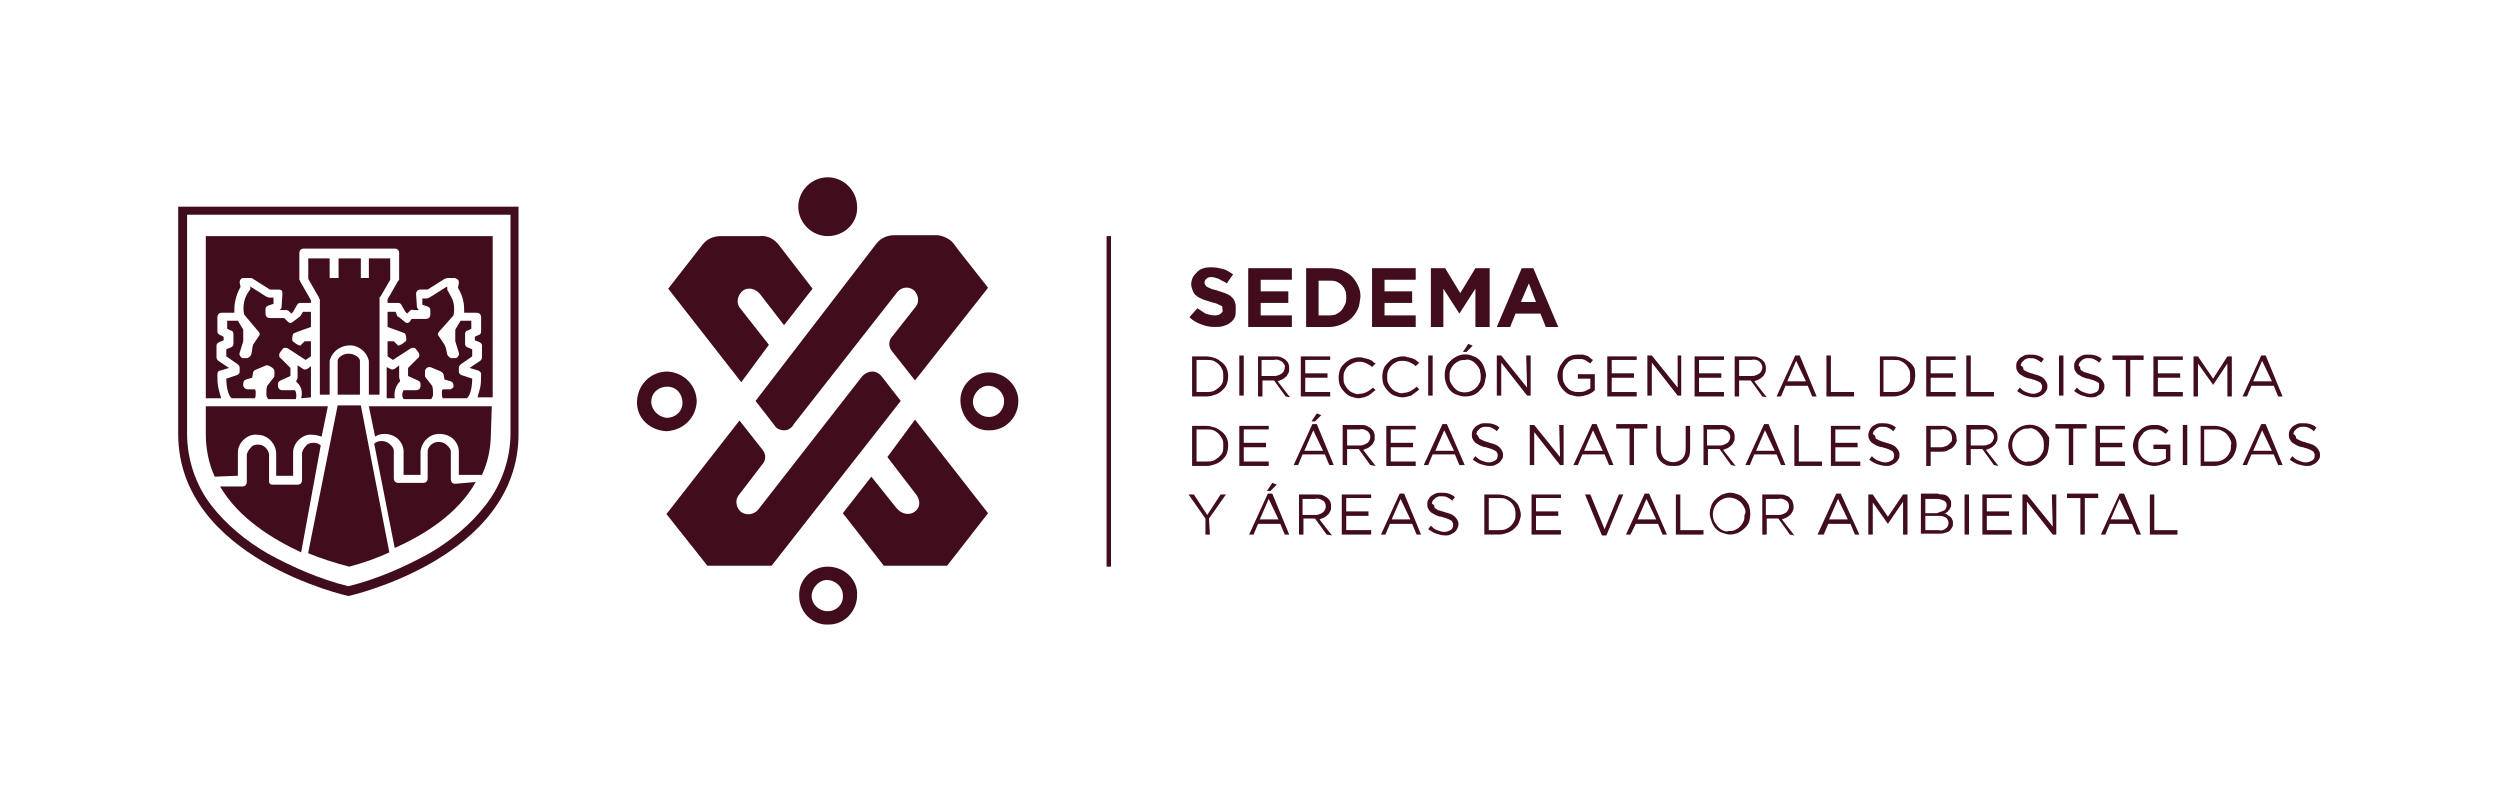 <?xml version="1.0" encoding="utf-8"?>
<!-- Generator: Adobe Illustrator 25.2.3, SVG Export Plug-In . SVG Version: 6.00 Build 0)  -->
<svg version="1.1" id="Capa_1" xmlns="http://www.w3.org/2000/svg" xmlns:xlink="http://www.w3.org/1999/xlink" x="0px" y="0px"
	 viewBox="0 0 280.6 90" style="enable-background:new 0 0 280.6 90;" xml:space="preserve">
<style type="text/css">
	.st0{fill:none;}
	.st1{fill:#410D1C;}
</style>
<rect id="Rectángulo_2" class="st0" width="280.6" height="90"/>
<g>
	<rect id="Rectángulo_3" x="124.2" y="26.5" class="st1" width="0.5" height="37.1"/>
	<path id="Trazado_1" class="st1" d="M86.9,47.7c0.2,0.4,0.7,0.6,1.1,0.6c0.5,0,0.9-0.3,1.1-0.7l11.6-14.8c0.5-0.6,1.3-0.7,1.9-0.2
		l0,0c0.5,0.5,0.6,1.3,0.2,1.8l-2.6,3.3l0,0c-0.5,0.5-0.5,1.2-0.1,1.7l0,0l2.6,3.3l8.2-10.4l-3.3-4.2l-0.6-0.8
		c-0.4-0.5-1.1-0.8-1.7-0.9h-4.9c-0.8,0-1.5,0.3-2,0.9L84.8,45L86.9,47.7z"/>
	<path id="Trazado_2" class="st1" d="M86.3,38.7L83,34.5c-0.4-0.6-0.2-1.4,0.4-1.9c0.6-0.4,1.4-0.2,1.9,0.4l2.7,3.5l3.2-4.1
		l-3.7-4.8c-0.5-0.7-1.3-1.2-2.2-1.1h-4.4c-0.8,0-1.5,0.3-2,0.9l-3.9,5l8.2,10.5L86.3,38.7z"/>
	<path id="Trazado_3" class="st1" d="M99,42.3c-0.3-0.4-0.7-0.6-1.1-0.6s-0.8,0.2-1.1,0.5l-11.7,15c-0.5,0.6-1.4,0.7-2,0.2
		c-0.5-0.5-0.6-1.3-0.2-1.8l2.6-3.4l0,0c0.5-0.5,0.5-1.2,0.1-1.7l0,0L83,47.2l-8.2,10.5l4.6,5.8h7.2L101.1,45L99,42.3z"/>
	<path id="Trazado_4" class="st1" d="M99.6,51.3l3.3,4.3c0.4,0.6,0.4,1.4-0.2,1.8c-0.6,0.5-1.5,0.3-2-0.3l-0.1-0.1l-2.8-3.5
		l-3.2,4.1l4.6,5.9h7.1l4.6-5.9l-8.2-10.5L99.6,51.3z"/>
	<path id="Trazado_5" class="st1" d="M111,41.8c-1.8,0-3.3,1.5-3.2,3.3s1.5,3.3,3.3,3.2c1.8,0,3.2-1.5,3.2-3.3
		C114.3,43.3,112.8,41.8,111,41.8L111,41.8 M111,46.8c-1,0-1.8-0.8-1.8-1.7s0.8-1.8,1.7-1.8c1,0,1.8,0.8,1.8,1.7l0,0
		C112.7,46,112,46.8,111,46.8"/>
	<path id="Trazado_6" class="st1" d="M92.9,26.5c-1.8,0-3.3-1.5-3.3-3.3s1.5-3.3,3.3-3.3s3.3,1.5,3.3,3.3
		C96.3,25,94.8,26.5,92.9,26.5 M92.9,21.5c1,0,1.8,0.8,1.8,1.7S94,25,93,25s-1.8-0.8-1.8-1.7l0,0C91.2,22.3,92,21.5,92.9,21.5"/>
	<path id="Trazado_7" class="st1" d="M78.2,45.1c0-1.8-1.4-3.3-3.3-3.4c-1.8,0-3.3,1.4-3.4,3.3s1.4,3.3,3.3,3.4l0,0
		C76.7,48.3,78.1,46.9,78.2,45.1 M73.1,45.1c0-1,0.8-1.7,1.8-1.7s1.7,0.8,1.7,1.8s-0.8,1.7-1.8,1.7C73.9,46.8,73.1,46,73.1,45.1"/>
	<path id="Trazado_8" class="st1" d="M92.9,63.6c-1.8,0-3.3,1.5-3.2,3.3c0,1.8,1.5,3.3,3.3,3.2c1.8,0,3.2-1.5,3.2-3.3
		C96.3,65.1,94.8,63.6,92.9,63.6C93,63.6,93,63.6,92.9,63.6 M92.9,68.6c-1,0-1.8-0.8-1.8-1.7s0.8-1.8,1.7-1.8c1,0,1.8,0.8,1.8,1.7
		l0,0C94.7,67.8,93.9,68.6,92.9,68.6"/>
	<path id="Trazado_9" class="st1" d="M57.3,24.1v24.5c0,2.9-1,5.8-2.8,8.1c-1.7,2.2-3.9,4-6.3,5.4c-2.9,1.6-5.9,2.9-9.1,3.7
		c-3.2-0.8-6.2-2.1-9.1-3.7c-2.4-1.4-4.6-3.2-6.3-5.4s-2.7-5.1-2.7-8V24.1H57.3 M58.2,23.2H20v25.5c0,14,19.1,18.2,19.1,18.2l0,0
		c0,0,19.1-4.2,19.1-18.2L58.2,23.2z"/>
	<path id="Trazado_10" class="st1" d="M43.8,31.4V29h-2.4v2.2h-0.9V29H38v2.2h-1V29h-2.4v2.3l1.2,2.1c0,0.1,0.1,0.2,0.1,0.2v10.7H37
		v-3.8c0.3-1.2,1.5-1.9,2.7-1.7c0.8,0.2,1.5,0.8,1.7,1.7v3.8h1.2v-4.1c0,0,0,0,0-0.1v-6.6c0-0.1,0-0.2,0.1-0.2L43.8,31.4z"/>
	<path id="Trazado_11" class="st1" d="M34.9,44.6v-3.5l-0.4,0.3c-0.2,0.1-0.4,0.1-0.5,0L33.4,41v1.4c0,0.1-0.1,0.3-0.2,0.4
		c0.1,0,0.1,0,0.1,0.1c0.5,0.4,0.7,1.1,0.5,1.8L34.9,44.6z"/>
	<path id="Trazado_12" class="st1" d="M39.1,39.7c-0.7,0-1.2,0.5-1.2,0.8v3.8h2.5v-3.8C40.4,40.2,39.9,39.7,39.1,39.7"/>
	<path id="Trazado_13" class="st1" d="M24.8,44.6c-0.1-0.3-0.2-0.7-0.3-1.1c-0.1-0.5-0.1-1-0.1-1.5c0-0.2,0.1-0.4,0.3-0.4l1-0.3
		l-1.2-0.8c-0.1-0.1-0.2-0.2-0.2-0.4v-1.3c0-0.2,0.1-0.3,0.3-0.4l0.5-0.2v-0.4l-0.4-0.2c-0.2-0.1-0.3-0.2-0.3-0.4v-1.6
		c0-0.3,0.2-0.5,0.5-0.5h1.4c0-0.4,0-0.9,0.1-1.3c0.1-0.5,0.3-1.1,0.6-1.6l-0.1-0.5c0-0.3,0.2-0.5,0.4-0.5l0,0h0.8
		c0.1,0,0.2,0,0.3,0.1l1.9,1.2h0.9c0.1,0,0.3,0,0.4,0.1s0.1,0.2,0.1,0.4l-0.1,1.5c0,0.1-0.1,0.2-0.2,0.3H32c0.1,0,0.3,0,0.4,0.1
		l0.3,0.3l0.2-0.2l0.4-0.7c0.1-0.2,0.2-0.3,0.4-0.3h1.2v-0.3l-1.2-2.1c0-0.1-0.1-0.2-0.1-0.2v-3c0-0.3,0.2-0.5,0.5-0.5l0,0h10.2
		c0.3,0,0.5,0.2,0.5,0.5l0,0v2.9c0,0.1,0,0.2-0.1,0.2l-1.2,2.1V34h1.2c0.2,0,0.3,0.1,0.4,0.3l0.4,0.7l0.2,0.2l0.3-0.3
		c0.1-0.1,0.2-0.2,0.4-0.1H47c-0.1-0.1-0.1-0.2-0.2-0.3L46.7,33c0-0.3,0.2-0.5,0.5-0.5l0,0H48l1.9-1.2c0.1,0,0.2-0.1,0.3-0.1H51
		c0.1,0,0.3,0.1,0.4,0.2c0.1,0.1,0.1,0.2,0.1,0.4l-0.1,0.5c0.3,0.5,0.5,1,0.6,1.5c0.1,0.4,0.1,0.9,0.1,1.3h1.4
		c0.3,0,0.5,0.2,0.5,0.5v1.6c0,0.2-0.1,0.4-0.3,0.4l-0.4,0.2v0.4l0.5,0.2c0.2,0.1,0.3,0.2,0.3,0.4v1.3c0,0.2-0.1,0.3-0.2,0.4
		l-1.2,0.8l1,0.3c0.2,0.1,0.3,0.2,0.3,0.4c0,0.5,0,1-0.1,1.5c-0.1,0.4-0.2,0.7-0.3,1.1h1.7V26.5H23.1v18.2h1.7
		C24.8,44.7,24.8,44.6,24.8,44.6z"/>
	<path id="Trazado_14" class="st1" d="M44.9,42.8L44.9,42.8c0-0.2-0.1-0.3-0.1-0.5V41l0,0l-0.5,0.4c-0.2,0.1-0.4,0.1-0.5,0l-0.4-0.2
		v3.5h0.9C44.2,44,44.4,43.3,44.9,42.8"/>
	<path id="Trazado_15" class="st1" d="M51.1,54.3c-0.3,0-0.5-0.2-0.5-0.5l0,0v-3.1c0-0.3-0.2-0.5-0.4-0.7c-0.3-0.3-0.6-0.4-1-0.4
		c-0.6,0-1.2,0.5-1.2,1.1v3c0,0.3-0.2,0.5-0.5,0.5h-2.8c-0.3,0-0.5-0.2-0.5-0.5v-3.1c0-0.3-0.2-0.5-0.4-0.7c-0.3-0.3-0.6-0.4-1-0.4
		c-0.3,0-0.6,0.1-0.8,0.3l2.3,11.7c3.2-1.4,7.1-3.8,9.1-7.4L51.1,54.3z"/>
	<path id="Trazado_16" class="st1" d="M43.7,62l-3.2-16.5h-2.6L34.6,62c0,0,0,0,0,0.1c1.5,0.6,3,1.1,4.6,1.5
		C40.7,63.2,42.2,62.7,43.7,62C43.7,62.1,43.7,62,43.7,62"/>
	<path id="Trazado_17" class="st1" d="M36,50c-0.2-0.2-0.5-0.3-0.8-0.3l0,0c-0.4,0-0.7,0.1-0.9,0.4c-0.2,0.2-0.3,0.4-0.4,0.7v3.1
		c0,0.3-0.2,0.5-0.5,0.5h-2.8c-0.1,0-0.2,0-0.3-0.1c-0.1-0.1-0.1-0.2-0.1-0.3v-3c-0.1-0.6-0.6-1.1-1.2-1.1l0,0
		c-0.4,0-0.7,0.1-0.9,0.4c-0.2,0.2-0.3,0.4-0.4,0.7v3.1c0,0.3-0.2,0.5-0.5,0.5h-2.5c2.1,3.6,5.9,5.9,9.1,7.4L36,50z"/>
	<path id="Trazado_18" class="st1" d="M55.2,45.6H41.4l0.7,3.4c0.3-0.2,0.7-0.3,1-0.3c0.6,0,1.2,0.2,1.6,0.6
		c0.4,0.4,0.6,0.9,0.6,1.4v2.6h1.9v-2.6c0.1-1.1,1-2,2.1-2c0.6,0,1.2,0.2,1.6,0.6c0.4,0.4,0.6,0.9,0.6,1.4v2.6h2.6
		c0.7-1.5,1-3.1,1-4.8L55.2,45.6L55.2,45.6"/>
	<path id="Trazado_19" class="st1" d="M26.7,53.4v-2.6c0-0.5,0.2-1,0.6-1.4s1-0.7,1.6-0.6c1.1,0,2,0.9,2.1,2v2.6h1.9v-2.6
		c0-0.5,0.2-1,0.6-1.4c0.4-0.4,1-0.7,1.6-0.6c0.3,0,0.7,0.1,1,0.2l0.7-3.4H23.1v3.1c0,1.6,0.3,3.3,1,4.8L26.7,53.4z"/>
	<path id="Trazado_20" class="st1" d="M27.8,43.7h0.8c0.1,0.1,0.1,0.2,0.1,0.3v0.2c0,0.2,0,0.3-0.1,0.5H26c-0.4-0.3-0.6-1.3-0.6-2.2
		l1.2-0.4c0.2-0.1,0.3-0.2,0.3-0.4v-0.4c0-0.2-0.1-0.3-0.2-0.4L25.4,40v-0.8l0.5-0.2c0.2-0.1,0.3-0.2,0.3-0.4v-1.1
		c0-0.2-0.1-0.4-0.3-0.4l-0.4-0.2V36h1.2l0.6,1v1.3l-0.4,1.3c-0.1,0.2,0.1,0.5,0.3,0.6h0.1h0.4c0.2,0,0.4-0.2,0.5-0.4
		c0.1-0.4,0.1-0.7,0.2-1.1c0.2-0.3,0.4-0.6,0.6-0.9c0.2-0.2,0.2-0.4,0-0.6l-1.6-1.9c-0.1-0.5-0.1-0.9,0-1.4s0.3-0.9,0.6-1.3
		c0.1-0.1,0.1-0.2,0.1-0.3v-0.2H28l1.9,1.2c0.1,0,0.2,0.1,0.3,0.1h0.5v0.7l-0.6,0.2c-0.2,0.1-0.3,0.2-0.3,0.4v0.5
		c0,0.3,0.2,0.5,0.5,0.5h1.6l0.4,0.4c0.2,0.2,0.4,0.2,0.6,0c0.3-0.2,0.5-0.4,0.8-0.6L34,35h0.9v1.7c0,0-1.7,0.6-1.9,0.7
		s-0.2,0.6-0.2,0.7s0,0.2,0.2,0.3c0.2,0.2,0.4,0.3,0.7,0.4l0.5-0.5h0.7V40l-0.6,0.4l-2-1.3c-0.2-0.1-0.5-0.1-0.6,0.1l-0.3,0.4
		c-0.1,0.2-0.1,0.5,0.1,0.6l1.1,1.1v0.9l-1.1,0.5c-0.2,0.1-0.3,0.2-0.3,0.4v0.2c0,0.3,0.2,0.5,0.5,0.5h1.4c0.2,0.3,0.2,0.7,0.1,1
		h-3.1c-0.1-0.2-0.2-0.3-0.2-0.5c0-0.1,0-0.1,0-0.2c0-0.3,0-0.5,0.1-0.8l0.7-0.9c0.1-0.1,0.1-0.2,0.1-0.3v-0.4
		c0-0.2-0.1-0.3-0.2-0.4C30.2,41,30,41,29.9,41l-1.2,0.5c-0.2,0.1-0.3,0.2-0.3,0.4l-0.1,0.5l-0.7,0.2c-0.2,0.1-0.3,0.2-0.3,0.5v0.2
		C27.3,43.4,27.5,43.7,27.8,43.7"/>
	<path id="Trazado_21" class="st1" d="M50.5,43.7h-0.8c-0.1,0.1-0.1,0.2-0.1,0.3v0.2c0,0.2,0,0.3,0.1,0.5h2.7
		c0.4-0.3,0.6-1.3,0.6-2.2l-1.2-0.4c-0.2-0.1-0.3-0.2-0.3-0.4v-0.4c0-0.2,0.1-0.3,0.2-0.4L53,40v-0.8L52.5,39
		c-0.2-0.1-0.3-0.2-0.3-0.4v-1.1c0-0.2,0.1-0.4,0.3-0.4l0.4-0.2V36h-1.2l-0.6,1v1.3l0.4,1.3c0.1,0.2-0.1,0.5-0.3,0.6h-0.1h-0.4
		c-0.2,0-0.4-0.2-0.5-0.4c-0.1-0.4-0.1-0.7-0.3-1.1c-0.2-0.3-0.4-0.6-0.6-0.9c-0.2-0.2-0.2-0.4,0-0.6l1.6-1.8c0.1-0.5,0.1-0.9,0-1.4
		s-0.4-0.9-0.6-1.3c-0.1-0.1-0.1-0.2-0.1-0.3v-0.2h-0.1l-1.9,1.2c-0.1,0-0.2,0.1-0.3,0.1h-0.5v0.7l0.6,0.2c0.2,0.1,0.3,0.2,0.3,0.4
		v0.5c0,0.3-0.2,0.5-0.5,0.5h-1.6L46,36.1c-0.2,0.2-0.4,0.2-0.6,0c0,0-0.7-0.6-0.8-0.6L44.4,35h-0.9v1.7c0,0,1.7,0.6,1.9,0.7
		s0.2,0.6,0.2,0.7s0,0.2-0.2,0.3c-0.2,0.2-0.4,0.3-0.7,0.4l-0.5-0.5h-0.7V40l0.6,0.4l2-1.3c0.2-0.1,0.5-0.1,0.6,0.1l0.3,0.4
		c0.1,0.2,0.1,0.5-0.1,0.6l-1.1,1.1v0.9l1.1,0.5c0.2,0.1,0.3,0.2,0.3,0.4v0.2c0,0.3-0.2,0.5-0.5,0.5h-1.4c-0.2,0.3-0.2,0.7,0,1h3.1
		c0.1-0.2,0.2-0.3,0.2-0.5c0-0.1,0-0.1,0-0.2c0-0.3,0-0.5-0.1-0.8l-0.7-0.9c-0.1-0.1-0.1-0.2-0.1-0.3v-0.4c0-0.2,0.1-0.3,0.2-0.4
		c0.1-0.1,0.3-0.1,0.4-0.1l1.2,0.5c0.1,0.1,0.3,0.2,0.3,0.4l0.1,0.5l0.7,0.2c0.2,0.1,0.3,0.2,0.3,0.5v0.2
		C50.9,43.4,50.7,43.7,50.5,43.7"/>
	<path id="Trazado_22" class="st1" d="M138.6,35.6c-0.1,0.2-0.3,0.5-0.5,0.6c-0.2,0.2-0.5,0.3-0.8,0.4c-0.3,0.1-0.6,0.1-1,0.1
		c-0.5,0-1-0.1-1.5-0.3s-0.9-0.4-1.3-0.8l0.9-1c0.3,0.2,0.6,0.4,0.9,0.6c0.3,0.1,0.7,0.2,1,0.2c0.2,0,0.5,0,0.7-0.2
		c0.2-0.1,0.3-0.3,0.2-0.5l0,0c0-0.1,0-0.2,0-0.2c0-0.1-0.1-0.2-0.2-0.2c-0.1-0.1-0.3-0.1-0.4-0.2c-0.2-0.1-0.4-0.1-0.7-0.2
		c-0.3-0.1-0.6-0.2-0.9-0.3c-0.2-0.1-0.5-0.2-0.7-0.4c-0.2-0.1-0.3-0.3-0.4-0.5c-0.1-0.3-0.2-0.5-0.2-0.8l0,0c0-0.3,0.1-0.6,0.2-0.8
		c0.1-0.2,0.3-0.4,0.5-0.6s0.4-0.3,0.7-0.4s0.6-0.1,0.9-0.1c0.5,0,0.9,0.1,1.3,0.2c0.4,0.1,0.8,0.4,1.1,0.6l-0.7,1
		c-0.3-0.2-0.6-0.3-0.9-0.5c-0.3-0.1-0.6-0.2-0.8-0.2s-0.4,0-0.6,0.2c-0.1,0.1-0.2,0.2-0.2,0.4l0,0c0,0.1,0,0.2,0.1,0.3
		c0.1,0.1,0.1,0.2,0.2,0.2c0.1,0.1,0.3,0.1,0.4,0.2c0.2,0.1,0.4,0.1,0.7,0.2c0.3,0.1,0.6,0.2,0.9,0.3c0.2,0.1,0.5,0.2,0.7,0.4
		s0.3,0.3,0.4,0.6c0.1,0.2,0.1,0.5,0.1,0.7l0,0C138.7,35.1,138.7,35.4,138.6,35.6L138.6,35.6z"/>
	<path id="Trazado_23" class="st1" d="M140.1,36.7v-6.6h4.9v1.3h-3.5v1.3h3.1V34h-3.1v1.4h3.5v1.3H140.1z"/>
	<path id="Trazado_24" class="st1" d="M152.4,34.7c-0.2,0.4-0.4,0.7-0.7,1s-0.7,0.5-1.1,0.7c-0.5,0.2-0.9,0.3-1.4,0.3h-2.6v-6.6h2.6
		c0.5,0,1,0.1,1.4,0.2c0.4,0.2,0.8,0.4,1.1,0.7c0.3,0.3,0.5,0.6,0.7,1c0.2,0.4,0.3,0.8,0.3,1.3l0,0
		C152.6,33.9,152.6,34.3,152.4,34.7z M151.1,33.4c0-0.3,0-0.5-0.1-0.8c-0.1-0.2-0.2-0.4-0.4-0.6c-0.2-0.2-0.4-0.3-0.6-0.4
		c-0.3-0.1-0.5-0.1-0.8-0.1H148v3.9h1.1c0.3,0,0.5,0,0.8-0.1c0.2-0.1,0.4-0.2,0.6-0.4c0.2-0.2,0.3-0.4,0.4-0.6
		C151.1,34,151.1,33.7,151.1,33.4L151.1,33.4z"/>
	<path id="Trazado_25" class="st1" d="M154,36.7v-6.6h4.9v1.3h-3.5v1.3h3.1V34h-3.1v1.4h3.5v1.3H154z"/>
	<path id="Trazado_26" class="st1" d="M165.6,36.7v-4.3l-1.8,2.8l0,0l-1.8-2.8v4.3h-1.4v-6.6h1.6l1.7,2.8l1.7-2.8h1.6v6.6H165.6z"/>
	<path id="Trazado_27" class="st1" d="M173.5,36.7l-0.6-1.5h-2.8l-0.6,1.5H168l2.8-6.6h1.3l2.8,6.6H173.5z M171.6,31.8l-0.9,2.1h1.7
		L171.6,31.8z"/>
	<path id="Trazado_28" class="st1" d="M137.7,43.1c-0.1,0.3-0.3,0.5-0.5,0.7s-0.5,0.4-0.8,0.5s-0.6,0.2-1,0.2h-1.6V40h1.6
		c0.3,0,0.7,0.1,1,0.2c0.3,0.1,0.5,0.3,0.8,0.5c0.2,0.2,0.4,0.4,0.5,0.7C137.9,41.9,137.9,42.5,137.7,43.1L137.7,43.1z M137.2,41.5
		c-0.1-0.2-0.2-0.4-0.4-0.6c-0.2-0.2-0.4-0.3-0.6-0.4c-0.2-0.1-0.5-0.1-0.8-0.1h-1.1V44h1.1c0.3,0,0.5,0,0.8-0.1
		c0.4-0.2,0.8-0.5,1-0.9c0.1-0.2,0.1-0.5,0.1-0.7C137.3,42,137.3,41.7,137.2,41.5L137.2,41.5z"/>
	<path id="Trazado_29" class="st1" d="M139.6,39.9v4.5h-0.5v-4.5H139.6z"/>
	<path id="Trazado_30" class="st1" d="M144.3,44.5l-1.3-1.8h-1.3v1.8h-0.5V40h1.9c0.2,0,0.5,0,0.7,0.1s0.4,0.2,0.5,0.3
		s0.3,0.3,0.3,0.4c0.1,0.2,0.1,0.4,0.1,0.6c0,0.2,0,0.3-0.1,0.5c-0.1,0.1-0.1,0.3-0.3,0.4c-0.1,0.1-0.2,0.2-0.4,0.3
		s-0.3,0.1-0.5,0.2l1.4,1.8L144.3,44.5z M143.9,40.6c-0.3-0.2-0.6-0.3-0.9-0.2h-1.4v1.8h1.4c0.2,0,0.3,0,0.5-0.1
		c0.1,0,0.2-0.1,0.4-0.2c0.1-0.1,0.2-0.2,0.2-0.3c0.1-0.1,0.1-0.3,0.1-0.4C144.3,41.1,144.1,40.8,143.9,40.6L143.9,40.6z"/>
	<path id="Trazado_31" class="st1" d="M149.3,40.4h-2.8v1.5h2.5v0.5h-2.5V44h2.8v0.5H146V40h3.3V40.4z"/>
	<path id="Trazado_32" class="st1" d="M154,44.1c-0.1,0.1-0.3,0.2-0.4,0.3c-0.2,0.1-0.3,0.1-0.5,0.2c-0.2,0-0.4,0.1-0.6,0.1
		c-0.3,0-0.6-0.1-0.9-0.2c-0.3-0.1-0.5-0.3-0.7-0.5s-0.4-0.5-0.5-0.7c-0.2-0.6-0.2-1.2,0-1.8c0.1-0.3,0.3-0.5,0.5-0.7
		s0.5-0.4,0.7-0.5c0.3-0.1,0.6-0.2,0.9-0.2c0.2,0,0.4,0,0.6,0.1c0.2,0,0.3,0.1,0.5,0.1c0.1,0.1,0.3,0.1,0.4,0.2
		c0.1,0.1,0.2,0.2,0.4,0.3l-0.4,0.4c-0.2-0.2-0.4-0.3-0.6-0.4c-0.2-0.1-0.5-0.2-0.8-0.2c-0.5,0-0.9,0.2-1.3,0.5
		c-0.2,0.2-0.3,0.4-0.4,0.6c-0.1,0.2-0.1,0.5-0.1,0.7c0,0.3,0,0.5,0.1,0.7s0.2,0.4,0.4,0.6c0.2,0.2,0.3,0.3,0.6,0.4
		c0.2,0.1,0.5,0.2,0.7,0.1c0.3,0,0.6-0.1,0.8-0.2c0.2-0.1,0.5-0.3,0.7-0.5l0.3,0.3C154.2,43.9,154.1,44,154,44.1L154,44.1z"/>
	<path id="Trazado_33" class="st1" d="M158.8,44.1c-0.1,0.1-0.3,0.2-0.4,0.3c-0.3,0.1-0.7,0.2-1,0.2s-0.6-0.1-0.9-0.2
		c-0.3-0.1-0.5-0.3-0.7-0.5s-0.4-0.5-0.5-0.7c-0.2-0.6-0.2-1.2,0-1.8c0.1-0.3,0.3-0.5,0.5-0.7s0.4-0.4,0.7-0.5s0.6-0.2,0.9-0.2
		c0.2,0,0.4,0,0.6,0.1c0.2,0,0.3,0.1,0.5,0.1c0.1,0.1,0.3,0.1,0.4,0.2c0.1,0.1,0.2,0.2,0.4,0.3l-0.4,0.4c-0.2-0.2-0.4-0.3-0.6-0.4
		c-0.2-0.1-0.5-0.2-0.8-0.2c-0.2,0-0.5,0-0.7,0.1s-0.4,0.2-0.6,0.4c-0.2,0.2-0.3,0.4-0.4,0.6c-0.1,0.2-0.1,0.5-0.1,0.7
		c0,0.3,0,0.5,0.1,0.7s0.2,0.4,0.4,0.6c0.2,0.2,0.3,0.3,0.6,0.4c0.2,0.1,0.5,0.2,0.7,0.1c0.3,0,0.6-0.1,0.8-0.2
		c0.2-0.1,0.5-0.3,0.7-0.5l0.3,0.3C159.1,43.9,158.9,44,158.8,44.1L158.8,44.1z"/>
	<path id="Trazado_34" class="st1" d="M160.8,39.9v4.5h-0.5v-4.5H160.8z"/>
	<path id="Trazado_35" class="st1" d="M166.6,43.1c-0.1,0.3-0.3,0.5-0.5,0.7c-0.4,0.5-1,0.7-1.7,0.7c-0.3,0-0.6-0.1-0.9-0.2
		c-0.6-0.2-1-0.7-1.2-1.3s-0.2-1.2,0-1.8c0.1-0.3,0.3-0.5,0.5-0.7s0.5-0.4,0.7-0.5c0.6-0.3,1.3-0.3,1.9,0c0.6,0.2,1,0.7,1.2,1.3
		c0.1,0.3,0.2,0.6,0.2,0.9C166.7,42.5,166.7,42.8,166.6,43.1z M166.1,41.5c-0.2-0.4-0.5-0.8-0.9-1c-0.2-0.1-0.5-0.2-0.7-0.1
		c-0.2,0-0.5,0-0.7,0.1s-0.4,0.2-0.6,0.4c-0.2,0.2-0.3,0.4-0.4,0.6c-0.1,0.2-0.1,0.5-0.1,0.7c0,0.3,0,0.5,0.1,0.7
		c0.2,0.4,0.5,0.8,0.9,1c0.7,0.3,1.5,0.1,2-0.4c0.2-0.2,0.3-0.4,0.4-0.6c0.1-0.2,0.1-0.5,0.1-0.7C166.2,41.9,166.1,41.7,166.1,41.5
		L166.1,41.5z M164.2,39.5l0.6-0.9l0.5,0.2l-0.7,0.7H164.2z"/>
	<path id="Trazado_36" class="st1" d="M171.3,39.9h0.5v4.5h-0.4l-2.9-3.7v3.7H168v-4.5h0.5l2.9,3.6L171.3,39.9z"/>
	<path id="Trazado_37" class="st1" d="M178.2,44.3c-0.3,0.1-0.7,0.2-1,0.2s-0.7-0.1-1-0.2c-0.3-0.1-0.5-0.3-0.7-0.5
		s-0.4-0.5-0.5-0.7c-0.1-0.3-0.2-0.6-0.2-0.9c0-0.3,0.1-0.6,0.2-0.9c0.1-0.3,0.3-0.5,0.5-0.8c0.4-0.5,1-0.7,1.6-0.7
		c0.2,0,0.3,0,0.5,0s0.3,0.1,0.4,0.1c0.1,0,0.3,0.1,0.4,0.2c0.1,0.1,0.2,0.2,0.4,0.3l-0.3,0.4c-0.1-0.1-0.2-0.1-0.3-0.2
		c-0.1-0.1-0.2-0.1-0.3-0.2c-0.1,0-0.2-0.1-0.4-0.1c-0.1,0-0.3,0-0.4,0c-0.2,0-0.5,0-0.7,0.1s-0.4,0.2-0.5,0.4
		c-0.2,0.2-0.3,0.4-0.4,0.6c-0.1,0.2-0.1,0.5-0.1,0.7c0,0.3,0,0.5,0.1,0.8c0.1,0.2,0.2,0.4,0.4,0.6c0.2,0.2,0.3,0.3,0.6,0.4
		c0.2,0.1,0.5,0.1,0.7,0.1s0.5,0,0.7-0.1s0.4-0.2,0.6-0.3v-1.1h-1.4V42h1.9v1.8C178.8,44,178.5,44.2,178.2,44.3z"/>
	<path id="Trazado_38" class="st1" d="M183.7,40.4h-2.8v1.5h2.5v0.5h-2.5V44h2.8v0.5h-3.3V40h3.3V40.4z"/>
	<path id="Trazado_39" class="st1" d="M188.2,39.9h0.5v4.5h-0.4l-2.9-3.7v3.7h-0.5v-4.5h0.5l2.9,3.6v-3.6H188.2z"/>
	<path id="Trazado_40" class="st1" d="M193.5,40.4h-2.8v1.5h2.5v0.5h-2.5V44h2.8v0.5h-3.3V40h3.3V40.4z"/>
	<path id="Trazado_41" class="st1" d="M197.8,44.5l-1.3-1.8h-1.3v1.8h-0.5V40h1.9c0.2,0,0.5,0,0.7,0.1s0.4,0.2,0.5,0.3
		s0.3,0.3,0.3,0.4c0.1,0.2,0.1,0.4,0.1,0.6c0,0.2,0,0.3-0.1,0.5c-0.1,0.1-0.1,0.3-0.3,0.4c-0.1,0.1-0.2,0.2-0.4,0.3
		s-0.3,0.1-0.5,0.2l1.4,1.8L197.8,44.5z M197.5,40.6c-0.2-0.2-0.6-0.3-0.9-0.2h-1.4v1.8h1.4c0.2,0,0.3,0,0.5-0.1
		c0.1,0,0.2-0.1,0.4-0.2c0.1-0.1,0.2-0.2,0.2-0.3c0.1-0.1,0.1-0.3,0.1-0.4C197.8,41,197.7,40.8,197.5,40.6L197.5,40.6z"/>
	<path id="Trazado_42" class="st1" d="M203.9,44.5h-0.5l-0.5-1.2h-2.5l-0.5,1.2h-0.5l2.1-4.6h0.5L203.9,44.5z M201.6,40.5l-1,2.3
		h2.1L201.6,40.5z"/>
	<path id="Trazado_43" class="st1" d="M205,39.9h0.5V44h2.6v0.5H205V39.9z"/>
	<path id="Trazado_44" class="st1" d="M214.8,43.1c-0.1,0.3-0.3,0.5-0.5,0.7s-0.5,0.4-0.8,0.5s-0.6,0.2-1,0.2H211V40h1.6
		c0.3,0,0.7,0.1,1,0.2c0.3,0.1,0.5,0.3,0.8,0.5c0.2,0.2,0.4,0.4,0.5,0.7C215,41.9,215,42.5,214.8,43.1L214.8,43.1z M214.3,41.5
		c-0.1-0.2-0.2-0.4-0.4-0.6c-0.2-0.2-0.4-0.3-0.6-0.4c-0.2-0.1-0.5-0.1-0.8-0.1h-1.1V44h1.1c0.3,0,0.5,0,0.8-0.1
		c0.4-0.2,0.8-0.5,1-0.9c0.1-0.2,0.1-0.5,0.1-0.7C214.4,42,214.4,41.7,214.3,41.5L214.3,41.5z"/>
	<path id="Trazado_45" class="st1" d="M219.5,40.4h-2.8v1.5h2.5v0.5h-2.5V44h2.8v0.5h-3.3V40h3.3V40.4z"/>
	<path id="Trazado_46" class="st1" d="M220.7,39.9h0.5V44h2.6v0.5h-3.1V39.9z"/>
	<path id="Trazado_47" class="st1" d="M227.1,41.4c0,0.1,0.1,0.2,0.2,0.2c0.1,0.1,0.2,0.1,0.4,0.2c0.2,0.1,0.4,0.1,0.6,0.2
		c0.4,0.1,0.8,0.2,1.1,0.5c0.2,0.2,0.4,0.5,0.4,0.8c0,0.2,0,0.4-0.1,0.5c-0.1,0.2-0.2,0.3-0.3,0.4c-0.1,0.1-0.3,0.2-0.5,0.3
		s-0.4,0.1-0.6,0.1c-0.3,0-0.7-0.1-1-0.2c-0.3-0.1-0.6-0.3-0.9-0.5l0.3-0.4c0.2,0.2,0.4,0.4,0.7,0.5s0.5,0.2,0.8,0.2
		s0.5-0.1,0.7-0.2c0.2-0.1,0.3-0.3,0.3-0.6c0-0.1,0-0.2-0.1-0.3c0-0.1-0.1-0.2-0.2-0.2c-0.1-0.1-0.2-0.1-0.4-0.2
		c-0.2-0.1-0.4-0.1-0.6-0.2c-0.2,0-0.5-0.1-0.7-0.2c-0.2-0.1-0.3-0.2-0.5-0.3c-0.1-0.1-0.2-0.2-0.3-0.4s-0.1-0.3-0.1-0.5
		s0-0.3,0.1-0.5s0.2-0.3,0.3-0.4c0.1-0.1,0.3-0.2,0.5-0.3s0.4-0.1,0.6-0.1c0.3,0,0.6,0,0.9,0.1c0.3,0.1,0.5,0.2,0.7,0.4l-0.3,0.4
		c-0.2-0.2-0.4-0.3-0.6-0.4c-0.2-0.1-0.4-0.1-0.7-0.1c-0.1,0-0.3,0-0.4,0.1c-0.1,0-0.2,0.1-0.3,0.2c-0.1,0.1-0.1,0.1-0.2,0.2
		c0,0.1-0.1,0.2-0.1,0.3C227.1,41.2,227.1,41.3,227.1,41.4z"/>
	<path id="Trazado_48" class="st1" d="M231.6,39.9v4.5h-0.5v-4.5H231.6z"/>
	<path id="Trazado_49" class="st1" d="M233.5,41.4c0,0.1,0.1,0.2,0.2,0.2c0.1,0.1,0.2,0.2,0.4,0.2c0.2,0.1,0.4,0.1,0.6,0.2
		c0.4,0.1,0.8,0.2,1.1,0.5c0.2,0.2,0.4,0.5,0.4,0.8c0,0.2,0,0.4-0.1,0.5c-0.1,0.2-0.2,0.3-0.3,0.4c-0.1,0.1-0.3,0.2-0.5,0.3
		s-0.4,0.1-0.6,0.1c-0.3,0-0.7-0.1-1-0.2c-0.3-0.1-0.6-0.3-0.9-0.5l0.3-0.4c0.2,0.2,0.4,0.4,0.7,0.5s0.5,0.2,0.8,0.2
		s0.5-0.1,0.7-0.2c0.2-0.1,0.3-0.3,0.3-0.6c0-0.1,0-0.2,0-0.3s-0.1-0.2-0.2-0.2c-0.1-0.1-0.2-0.1-0.4-0.2c-0.2-0.1-0.4-0.1-0.6-0.2
		c-0.2,0-0.5-0.1-0.7-0.2c-0.2-0.1-0.3-0.2-0.5-0.3c-0.1-0.1-0.2-0.2-0.3-0.4s-0.1-0.3-0.1-0.5s0-0.3,0.1-0.5s0.2-0.3,0.3-0.4
		c0.1-0.1,0.3-0.2,0.5-0.3s0.4-0.1,0.6-0.1c0.3,0,0.6,0,0.9,0.1c0.3,0.1,0.5,0.2,0.7,0.4l-0.3,0.4c-0.2-0.2-0.4-0.3-0.6-0.4
		c-0.2-0.1-0.4-0.1-0.7-0.1c-0.1,0-0.3,0-0.4,0.1c-0.1,0-0.2,0.1-0.3,0.2c-0.1,0.1-0.1,0.1-0.2,0.2c0,0.1-0.1,0.2-0.1,0.3
		C233.5,41.2,233.5,41.3,233.5,41.4z"/>
	<path id="Trazado_50" class="st1" d="M239.1,44.5h-0.5v-4.1h-1.5v-0.5h3.5v0.5h-1.5V44.5z"/>
	<path id="Trazado_51" class="st1" d="M245,40.4h-2.8v1.5h2.5v0.5h-2.5V44h2.8v0.5h-3.3V40h3.3V40.4z"/>
	<path id="Trazado_52" class="st1" d="M248.4,43.2L248.4,43.2l-1.7-2.4v3.7h-0.5V40h0.5l1.7,2.5L250,40h0.5v4.5H250v-3.7L248.4,43.2
		z"/>
	<path id="Trazado_53" class="st1" d="M256.2,44.5h-0.5l-0.5-1.2h-2.5l-0.5,1.2h-0.5l2.1-4.6h0.5L256.2,44.5z M253.9,40.5l-1,2.3
		h2.1L253.9,40.5z"/>
	<path id="Trazado_54" class="st1" d="M137.7,50.9c-0.1,0.3-0.3,0.5-0.5,0.7s-0.5,0.4-0.8,0.5s-0.6,0.2-1,0.2h-1.6v-4.5h1.6
		c0.3,0,0.7,0.1,1,0.2c0.3,0.1,0.5,0.3,0.8,0.5c0.2,0.2,0.4,0.4,0.5,0.7C137.9,49.6,137.9,50.3,137.7,50.9L137.7,50.9z M137.2,49.3
		c-0.2-0.4-0.5-0.8-1-1c-0.2-0.1-0.5-0.1-0.8-0.1h-1.1v3.6h1.1c0.3,0,0.5,0,0.8-0.1c0.4-0.2,0.8-0.5,1-0.9c0.1-0.2,0.1-0.5,0.1-0.7
		C137.3,49.7,137.3,49.5,137.2,49.3L137.2,49.3z"/>
	<path id="Trazado_55" class="st1" d="M142.4,48.2h-2.8v1.5h2.5v0.5h-2.5v1.6h2.8v0.5h-3.3v-4.5h3.3V48.2z"/>
	<path id="Trazado_56" class="st1" d="M149.7,52.2h-0.5l-0.5-1.2h-2.5l-0.5,1.2h-0.5l2.1-4.6h0.5L149.7,52.2z M147.4,48.3l-1,2.3
		h2.1L147.4,48.3z M147.2,47.3l0.6-0.9l0.5,0.2l-0.7,0.7H147.2z"/>
	<path id="Trazado_57" class="st1" d="M153.8,52.2l-1.3-1.8h-1.3v1.8h-0.5v-4.5h2c0.2,0,0.5,0,0.7,0.1s0.4,0.2,0.5,0.3
		s0.3,0.3,0.3,0.4c0.1,0.2,0.1,0.4,0.1,0.6c0,0.2,0,0.3-0.1,0.5c-0.1,0.1-0.1,0.3-0.3,0.4c-0.1,0.1-0.2,0.2-0.4,0.3
		s-0.3,0.1-0.5,0.2l1.4,1.8L153.8,52.2z M153.5,48.4c-0.3-0.2-0.6-0.3-0.9-0.2h-1.4V50h1.4c0.2,0,0.3,0,0.5-0.1
		c0.1,0,0.2-0.1,0.4-0.2c0.1-0.1,0.2-0.2,0.2-0.3c0.1-0.1,0.1-0.3,0.1-0.4C153.8,48.8,153.7,48.6,153.5,48.4L153.5,48.4z"/>
	<path id="Trazado_58" class="st1" d="M158.9,48.2h-2.8v1.5h2.5v0.5h-2.5v1.6h2.8v0.5h-3.3v-4.5h3.3V48.2z"/>
	<path id="Trazado_59" class="st1" d="M164.4,52.2h-0.6l-0.5-1.2h-2.5l-0.5,1.2h-0.5l2.1-4.6h0.5L164.4,52.2z M162.1,48.3l-1,2.3
		h2.1L162.1,48.3z"/>
	<path id="Trazado_60" class="st1" d="M166,49.1c0,0.1,0.1,0.2,0.2,0.2c0.1,0.1,0.2,0.1,0.4,0.2c0.2,0.1,0.4,0.1,0.6,0.2
		c0.4,0.1,0.8,0.2,1.1,0.5c0.2,0.2,0.4,0.5,0.4,0.8c0,0.2,0,0.4-0.1,0.5c-0.1,0.2-0.2,0.3-0.3,0.4c-0.1,0.1-0.3,0.2-0.5,0.3
		s-0.4,0.1-0.6,0.1c-0.3,0-0.7-0.1-1-0.2c-0.3-0.1-0.6-0.3-0.9-0.5l0.3-0.4c0.2,0.2,0.4,0.4,0.7,0.5s0.5,0.2,0.8,0.2
		s0.5-0.1,0.7-0.2c0.2-0.1,0.3-0.3,0.3-0.6c0-0.1,0-0.2-0.1-0.3c0-0.1-0.1-0.2-0.2-0.2c-0.1-0.1-0.2-0.1-0.4-0.2
		c-0.2-0.1-0.4-0.1-0.6-0.2c-0.2,0-0.5-0.1-0.7-0.2c-0.2-0.1-0.3-0.2-0.5-0.3c-0.1-0.1-0.2-0.2-0.3-0.4s-0.1-0.3-0.1-0.5
		s0-0.3,0.1-0.5s0.2-0.3,0.3-0.4c0.1-0.1,0.3-0.2,0.5-0.3s0.4-0.1,0.6-0.1c0.3,0,0.6,0,0.9,0.1c0.3,0.1,0.5,0.2,0.7,0.4l-0.3,0.4
		c-0.2-0.2-0.4-0.3-0.6-0.4c-0.2-0.1-0.4-0.1-0.7-0.1c-0.1,0-0.3,0-0.4,0.1c-0.1,0-0.2,0.1-0.3,0.2c-0.1,0.1-0.1,0.1-0.2,0.2
		c0,0.1-0.1,0.2-0.1,0.3C165.9,48.9,165.9,49,166,49.1z"/>
	<path id="Trazado_61" class="st1" d="M175,47.7h0.5v4.5h-0.4l-2.9-3.7v3.7h-0.5v-4.5h0.5l2.9,3.6L175,47.7z"/>
	<path id="Trazado_62" class="st1" d="M181.1,52.2h-0.5l-0.5-1.2h-2.5l-0.5,1.2h-0.5l2.1-4.6h0.5L181.1,52.2z M178.8,48.3l-1,2.3
		h2.1L178.8,48.3z"/>
	<path id="Trazado_63" class="st1" d="M183.4,52.2h-0.5v-4.1h-1.5v-0.5h3.5v0.5h-1.5V52.2z"/>
	<path id="Trazado_64" class="st1" d="M189.7,50.3c0,0.3,0,0.6-0.1,0.9c-0.1,0.2-0.2,0.4-0.4,0.6c-0.2,0.2-0.4,0.3-0.6,0.4
		c-0.2,0.1-0.5,0.1-0.8,0.1s-0.5,0-0.8-0.1c-0.2-0.1-0.4-0.2-0.6-0.4c-0.2-0.2-0.3-0.4-0.4-0.6c-0.1-0.3-0.1-0.6-0.1-0.8v-2.6h0.5
		v2.6c0,0.4,0.1,0.8,0.4,1.1c0.6,0.5,1.4,0.5,2,0c0.3-0.3,0.4-0.7,0.4-1.1v-2.6h0.5L189.7,50.3z"/>
	<path id="Trazado_65" class="st1" d="M194.3,52.2l-1.3-1.8h-1.3v1.8h-0.5v-4.5h1.9c0.2,0,0.5,0,0.7,0.1s0.4,0.2,0.5,0.3
		s0.3,0.3,0.3,0.4c0.1,0.2,0.1,0.4,0.1,0.6c0,0.2,0,0.3-0.1,0.5c-0.1,0.1-0.1,0.3-0.3,0.4c-0.1,0.1-0.2,0.2-0.4,0.3
		s-0.3,0.1-0.5,0.2l1.4,1.8L194.3,52.2z M193.9,48.4c-0.3-0.2-0.6-0.3-0.9-0.2h-1.4V50h1.4c0.2,0,0.3,0,0.5-0.1
		c0.1,0,0.2-0.1,0.4-0.2c0.1-0.1,0.2-0.2,0.2-0.3c0.1-0.1,0.1-0.3,0.1-0.4C194.2,48.8,194.1,48.6,193.9,48.4L193.9,48.4z"/>
	<path id="Trazado_66" class="st1" d="M200.4,52.2h-0.5l-0.5-1.2h-2.5l-0.5,1.2h-0.5l2.1-4.6h0.5L200.4,52.2z M198.1,48.3l-1,2.3
		h2.1L198.1,48.3z"/>
	<path id="Trazado_67" class="st1" d="M201.4,47.7h0.5v4.1h2.6v0.5h-3.1V47.7z"/>
	<path id="Trazado_68" class="st1" d="M208.8,48.2H206v1.5h2.5v0.5H206v1.6h2.8v0.5h-3.3v-4.5h3.3V48.2z"/>
	<path id="Trazado_69" class="st1" d="M210.5,49.1c0,0.1,0.1,0.2,0.2,0.2c0.1,0.1,0.2,0.1,0.4,0.2c0.2,0.1,0.4,0.1,0.6,0.2
		c0.4,0.1,0.8,0.2,1.1,0.5c0.2,0.2,0.4,0.5,0.4,0.8c0,0.2,0,0.4-0.1,0.5c-0.1,0.2-0.2,0.3-0.3,0.4c-0.1,0.1-0.3,0.2-0.5,0.3
		s-0.4,0.1-0.6,0.1c-0.3,0-0.7-0.1-1-0.2c-0.3-0.1-0.6-0.3-0.9-0.5l0.3-0.4c0.2,0.2,0.4,0.4,0.7,0.5s0.5,0.2,0.8,0.2
		s0.5-0.1,0.7-0.2c0.2-0.1,0.3-0.3,0.3-0.6c0-0.1,0-0.2-0.1-0.3c0-0.1-0.1-0.2-0.2-0.2c-0.1-0.1-0.2-0.1-0.4-0.2
		c-0.2-0.1-0.4-0.1-0.6-0.2c-0.2,0-0.5-0.1-0.7-0.2c-0.2-0.1-0.3-0.2-0.5-0.3c-0.1-0.1-0.2-0.2-0.3-0.4s-0.1-0.3-0.1-0.5
		c0-0.3,0.2-0.7,0.4-0.9c0.1-0.1,0.3-0.2,0.5-0.3s0.4-0.1,0.6-0.1c0.3,0,0.6,0,0.9,0.1c0.3,0.1,0.5,0.2,0.7,0.4l-0.3,0.4
		c-0.2-0.2-0.4-0.3-0.6-0.4c-0.2-0.1-0.4-0.1-0.7-0.1c-0.1,0-0.3,0-0.4,0.1c-0.1,0-0.2,0.1-0.3,0.2c-0.1,0.1-0.1,0.1-0.2,0.2
		c0,0.1-0.1,0.2-0.1,0.3C210.5,48.9,210.5,49,210.5,49.1L210.5,49.1z"/>
	<path id="Trazado_70" class="st1" d="M219.5,49.8c-0.1,0.2-0.2,0.3-0.4,0.5c-0.2,0.1-0.4,0.2-0.6,0.3c-0.2,0.1-0.5,0.1-0.7,0.1
		h-1.1v1.6h-0.5v-4.5h1.7c0.2,0,0.5,0,0.7,0.1s0.4,0.2,0.5,0.3c0.2,0.1,0.3,0.3,0.4,0.5c0.1,0.2,0.1,0.4,0.1,0.6
		C219.7,49.4,219.6,49.6,219.5,49.8L219.5,49.8z M218.8,48.4c-0.3-0.2-0.6-0.3-0.9-0.2h-1.2v2h1.1c0.2,0,0.3,0,0.5-0.1
		c0.1,0,0.3-0.1,0.4-0.2c0.1-0.1,0.2-0.2,0.3-0.3s0.1-0.3,0.1-0.4C219.1,48.9,219,48.6,218.8,48.4L218.8,48.4z"/>
	<path id="Trazado_71" class="st1" d="M223.8,52.2l-1.3-1.8h-1.3v1.8h-0.5v-4.5h1.9c0.2,0,0.5,0,0.7,0.1s0.4,0.2,0.5,0.3
		s0.3,0.3,0.3,0.4c0.1,0.2,0.1,0.4,0.1,0.6c0,0.2,0,0.3-0.1,0.5c-0.1,0.1-0.1,0.3-0.3,0.4c-0.1,0.1-0.2,0.2-0.4,0.3
		s-0.3,0.1-0.5,0.2l1.4,1.8L223.8,52.2z M223.5,48.4c-0.3-0.2-0.6-0.3-0.9-0.2h-1.4V50h1.4c0.2,0,0.3,0,0.5-0.1
		c0.1,0,0.3-0.1,0.4-0.2c0.1-0.1,0.2-0.2,0.2-0.3c0.1-0.1,0.1-0.3,0.1-0.4C223.8,48.8,223.7,48.6,223.5,48.4L223.5,48.4z"/>
	<path id="Trazado_72" class="st1" d="M229.8,50.9c-0.1,0.3-0.3,0.5-0.5,0.7s-0.5,0.4-0.7,0.5c-0.3,0.1-0.6,0.2-0.9,0.2
		c-0.9,0-1.8-0.6-2.1-1.4c-0.1-0.3-0.2-0.6-0.2-0.9c0-0.3,0.1-0.6,0.2-0.9c0.1-0.3,0.3-0.5,0.5-0.7c0.9-0.9,2.3-1,3.3-0.1
		c0.2,0.2,0.4,0.5,0.6,0.8C230,49.6,230,50.3,229.8,50.9L229.8,50.9z M229.3,49.2c-0.2-0.4-0.5-0.8-0.9-1c-0.2-0.1-0.5-0.2-0.7-0.1
		c-0.2,0-0.5,0-0.7,0.1s-0.4,0.2-0.6,0.4c-0.2,0.2-0.3,0.4-0.4,0.6c-0.2,0.5-0.2,1,0,1.5c0.2,0.4,0.5,0.8,0.9,1
		c0.2,0.1,0.5,0.2,0.7,0.1c0.2,0,0.5,0,0.7-0.1s0.4-0.2,0.6-0.4c0.2-0.2,0.3-0.4,0.4-0.6c0.1-0.2,0.1-0.5,0.1-0.7
		C229.4,49.7,229.4,49.5,229.3,49.2L229.3,49.2z"/>
	<path id="Trazado_73" class="st1" d="M232.7,52.2h-0.5v-4.1h-1.5v-0.5h3.5v0.5h-1.5V52.2z"/>
	<path id="Trazado_74" class="st1" d="M238.5,48.2h-2.8v1.5h2.5v0.5h-2.5v1.6h2.8v0.5h-3.3v-4.5h3.3V48.2z"/>
	<path id="Trazado_75" class="st1" d="M242.8,52.1c-0.3,0.1-0.7,0.2-1,0.2s-0.7-0.1-1-0.2c-0.3-0.1-0.5-0.3-0.7-0.5
		s-0.4-0.5-0.5-0.7c-0.1-0.3-0.2-0.6-0.2-0.9c0-0.3,0.1-0.6,0.2-0.9c0.1-0.3,0.3-0.5,0.5-0.7c0.4-0.5,1-0.7,1.6-0.7
		c0.2,0,0.3,0,0.5,0c0.1,0,0.3,0.1,0.4,0.1c0.1,0.1,0.3,0.1,0.4,0.2c0.1,0.1,0.2,0.2,0.4,0.3l-0.3,0.4c-0.1-0.1-0.2-0.1-0.3-0.2
		c-0.1-0.1-0.2-0.1-0.3-0.2c-0.1,0-0.2-0.1-0.4-0.1c-0.1,0-0.3,0-0.4,0c-0.2,0-0.5,0-0.7,0.1s-0.4,0.2-0.5,0.4
		c-0.2,0.2-0.3,0.4-0.4,0.6c-0.1,0.2-0.1,0.5-0.1,0.7c0,0.3,0,0.5,0.1,0.8c0.1,0.2,0.2,0.4,0.4,0.6c0.2,0.2,0.4,0.3,0.6,0.4
		c0.2,0.1,0.5,0.1,0.7,0.1s0.5,0,0.7-0.1s0.4-0.2,0.6-0.3v-1.1h-1.4v-0.5h1.9v1.8C243.3,51.8,243.1,52,242.8,52.1z"/>
	<path id="Trazado_76" class="st1" d="M245.5,47.7v4.5H245v-4.5H245.5z"/>
	<path id="Trazado_77" class="st1" d="M250.8,50.9c-0.1,0.3-0.3,0.5-0.5,0.7s-0.5,0.4-0.8,0.5s-0.6,0.2-1,0.2H247v-4.5h1.6
		c0.3,0,0.7,0.1,1,0.2c0.3,0.1,0.5,0.3,0.8,0.5c0.2,0.2,0.4,0.4,0.5,0.7C251.1,49.6,251.1,50.3,250.8,50.9L250.8,50.9z M250.3,49.3
		c-0.1-0.2-0.2-0.4-0.4-0.6c-0.2-0.2-0.4-0.3-0.6-0.4c-0.2-0.1-0.5-0.1-0.8-0.1h-1.1v3.6h1.1c0.3,0,0.5,0,0.8-0.1
		c0.2-0.1,0.4-0.2,0.6-0.4c0.2-0.2,0.3-0.4,0.4-0.6c0.1-0.2,0.1-0.5,0.1-0.7C250.5,49.7,250.4,49.5,250.3,49.3L250.3,49.3z"/>
	<path id="Trazado_78" class="st1" d="M256.2,52.2h-0.5l-0.5-1.2h-2.5l-0.5,1.2h-0.5l2.1-4.6h0.5L256.2,52.2z M253.9,48.3l-1,2.3
		h2.1L253.9,48.3z"/>
	<path id="Trazado_79" class="st1" d="M257.7,49.1c0,0.1,0.1,0.2,0.2,0.2c0.1,0.1,0.2,0.1,0.4,0.2c0.2,0.1,0.4,0.1,0.6,0.2
		c0.4,0.1,0.8,0.2,1.1,0.5c0.2,0.2,0.4,0.5,0.4,0.8c0,0.2,0,0.4-0.1,0.5c-0.1,0.2-0.2,0.3-0.3,0.4c-0.1,0.1-0.3,0.2-0.5,0.3
		s-0.4,0.1-0.6,0.1c-0.3,0-0.7-0.1-1-0.2c-0.3-0.1-0.6-0.3-0.9-0.5l0.3-0.4c0.2,0.2,0.4,0.4,0.7,0.5c0.3,0.1,0.5,0.2,0.8,0.2
		s0.5-0.1,0.7-0.2c0.2-0.1,0.3-0.3,0.3-0.6c0-0.1,0-0.2-0.1-0.3c0-0.1-0.1-0.2-0.2-0.2c-0.1-0.1-0.2-0.1-0.4-0.2
		c-0.2-0.1-0.4-0.1-0.6-0.2c-0.2,0-0.5-0.1-0.7-0.2c-0.2-0.1-0.3-0.2-0.5-0.3c-0.1-0.1-0.2-0.2-0.3-0.4c-0.1-0.2-0.1-0.3-0.1-0.5
		s0-0.3,0.1-0.5s0.2-0.3,0.3-0.4c0.1-0.1,0.3-0.2,0.5-0.3s0.4-0.1,0.6-0.1c0.3,0,0.6,0,0.9,0.1s0.5,0.2,0.7,0.4l-0.3,0.4
		c-0.2-0.2-0.4-0.3-0.6-0.4c-0.2-0.1-0.4-0.1-0.7-0.1c-0.1,0-0.3,0-0.4,0.1c-0.1,0-0.2,0.1-0.3,0.2c-0.1,0.1-0.1,0.1-0.2,0.2
		c0,0.1-0.1,0.2-0.1,0.3C257.7,48.9,257.7,49,257.7,49.1z"/>
	<path id="Trazado_80" class="st1" d="M135.8,60h-0.5v-1.8l-1.9-2.7h0.6l1.5,2.3l1.5-2.3h0.6l-1.9,2.7L135.8,60z"/>
	<path id="Trazado_81" class="st1" d="M144.7,60h-0.5l-0.5-1.2h-2.5l-0.5,1.2h-0.5l2.1-4.6h0.5L144.7,60z M142.4,56l-1,2.3h2.1
		L142.4,56z M142.2,55.1l0.6-0.9l0.5,0.2l-0.7,0.7H142.2z"/>
	<path id="Trazado_82" class="st1" d="M148.9,60l-1.3-1.8h-1.3V60h-0.5v-4.5h2c0.2,0,0.5,0,0.7,0.1s0.4,0.2,0.5,0.3s0.3,0.3,0.3,0.4
		c0.1,0.2,0.1,0.4,0.1,0.6c0,0.2,0,0.3-0.1,0.5c-0.1,0.1-0.1,0.3-0.3,0.4c-0.1,0.1-0.2,0.2-0.4,0.3s-0.3,0.1-0.5,0.2l1.4,1.8
		L148.9,60z M148.5,56.2c-0.3-0.2-0.6-0.3-0.9-0.2h-1.4v1.8h1.4c0.2,0,0.3,0,0.5-0.1c0.1,0,0.2-0.1,0.4-0.2c0.1-0.1,0.2-0.2,0.2-0.3
		c0.1-0.1,0.1-0.3,0.1-0.4C148.8,56.6,148.7,56.3,148.5,56.2L148.5,56.2z"/>
	<path id="Trazado_83" class="st1" d="M153.9,55.9h-2.8v1.5h2.5v0.5h-2.5v1.6h2.8V60h-3.3v-4.5h3.3V55.9z"/>
	<path id="Trazado_84" class="st1" d="M159.5,60H159l-0.5-1.2H156l-0.5,1.2H155l2.1-4.6h0.5L159.5,60z M157.2,56l-1,2.3h2.1
		L157.2,56z"/>
	<path id="Trazado_85" class="st1" d="M161,56.9c0,0.1,0.1,0.2,0.2,0.2c0.1,0.1,0.2,0.2,0.4,0.2c0.2,0.1,0.4,0.1,0.6,0.2
		c0.4,0.1,0.8,0.2,1.1,0.5c0.2,0.2,0.4,0.5,0.4,0.8c0,0.4-0.2,0.7-0.4,0.9c-0.1,0.1-0.3,0.2-0.5,0.3s-0.4,0.1-0.6,0.1
		c-0.3,0-0.7-0.1-1-0.2c-0.3-0.1-0.6-0.3-0.9-0.5l0.3-0.4c0.2,0.2,0.4,0.4,0.7,0.5s0.5,0.2,0.8,0.2s0.5-0.1,0.7-0.2
		c0.2-0.1,0.3-0.3,0.3-0.6c0-0.1,0-0.2-0.1-0.3c0-0.1-0.1-0.2-0.2-0.2c-0.1-0.1-0.2-0.1-0.4-0.2c-0.2-0.1-0.4-0.1-0.6-0.2
		c-0.2,0-0.5-0.1-0.7-0.2c-0.2-0.1-0.3-0.2-0.5-0.3c-0.1-0.1-0.2-0.2-0.3-0.4s-0.1-0.3-0.1-0.5s0-0.3,0.1-0.5s0.2-0.3,0.3-0.4
		c0.1-0.1,0.3-0.2,0.5-0.3s0.4-0.1,0.6-0.1c0.3,0,0.6,0,0.9,0.1c0.3,0.1,0.5,0.2,0.7,0.4l-0.3,0.4c-0.2-0.2-0.4-0.3-0.6-0.4
		c-0.2-0.1-0.4-0.1-0.7-0.1c-0.1,0-0.3,0-0.4,0.1c-0.1,0-0.2,0.1-0.3,0.2c-0.1,0.1-0.1,0.1-0.2,0.2c0,0.1-0.1,0.2-0.1,0.3
		C161,56.7,161,56.8,161,56.9z"/>
	<path id="Trazado_86" class="st1" d="M170.5,58.6c-0.1,0.3-0.3,0.5-0.5,0.7s-0.5,0.4-0.8,0.5s-0.6,0.2-1,0.2h-1.6v-4.5h1.6
		c0.3,0,0.7,0.1,1,0.2c0.3,0.1,0.5,0.3,0.8,0.5c0.2,0.2,0.4,0.4,0.5,0.7s0.2,0.6,0.2,0.9C170.7,58,170.6,58.3,170.5,58.6z M170,57
		c-0.1-0.2-0.2-0.4-0.4-0.6c-0.2-0.2-0.4-0.3-0.6-0.4c-0.2-0.1-0.5-0.1-0.8-0.1h-1.1v3.6h1.1c0.3,0,0.5,0,0.8-0.1
		c0.2-0.1,0.4-0.2,0.6-0.4c0.2-0.2,0.3-0.4,0.4-0.6c0.1-0.2,0.1-0.5,0.1-0.7S170.1,57.3,170,57L170,57z"/>
	<path id="Trazado_87" class="st1" d="M175.2,55.9h-2.8v1.5h2.5v0.5h-2.5v1.6h2.8V60h-3.3v-4.5h3.3V55.9z"/>
	<path id="Trazado_88" class="st1" d="M181.7,55.5h0.5l-1.9,4.6h-0.5l-1.9-4.6h0.6l1.6,3.9L181.7,55.5z"/>
	<path id="Trazado_89" class="st1" d="M187.1,60h-0.5l-0.5-1.2h-2.5L183,60h-0.5l2.1-4.6h0.5L187.1,60z M184.8,56l-1,2.3h2.1
		L184.8,56z"/>
	<path id="Trazado_90" class="st1" d="M188.1,55.5h0.5v4h2.6V60h-3.1V55.5z"/>
	<path id="Trazado_91" class="st1" d="M196.3,58.6c-0.1,0.3-0.3,0.5-0.5,0.7s-0.5,0.4-0.7,0.5c-0.3,0.1-0.6,0.2-0.9,0.2
		c-0.3,0-0.6-0.1-0.9-0.2c-0.6-0.2-1-0.7-1.2-1.3c-0.1-0.3-0.2-0.6-0.2-0.9c0-0.3,0.1-0.6,0.2-0.9c0.1-0.3,0.3-0.5,0.5-0.7
		s0.5-0.4,0.7-0.5c0.3-0.1,0.6-0.2,0.9-0.2c0.3,0,0.6,0.1,0.9,0.2c0.3,0.1,0.5,0.3,0.7,0.5s0.4,0.5,0.5,0.7
		C196.5,57.4,196.5,58,196.3,58.6L196.3,58.6z M195.8,57c-0.1-0.2-0.2-0.4-0.4-0.6c-0.2-0.2-0.4-0.3-0.6-0.4c-0.5-0.2-1-0.2-1.4,0
		c-0.2,0.1-0.4,0.2-0.6,0.4c-0.2,0.2-0.3,0.4-0.4,0.6c-0.2,0.5-0.2,1,0,1.5c0.2,0.4,0.5,0.8,0.9,1c0.2,0.1,0.5,0.2,0.7,0.1
		c0.2,0,0.5,0,0.7-0.1s0.4-0.2,0.6-0.4c0.2-0.2,0.3-0.4,0.4-0.6c0.1-0.2,0.1-0.5,0.1-0.7C196,57.5,195.9,57.2,195.8,57L195.8,57z"/>
	<path id="Trazado_92" class="st1" d="M200.9,60l-1.3-1.8h-1.3V60h-0.5v-4.5h1.9c0.2,0,0.5,0,0.7,0.1s0.4,0.1,0.5,0.3
		c0.1,0.1,0.3,0.3,0.3,0.4c0.1,0.3,0.2,0.7,0,1.1c-0.1,0.1-0.1,0.3-0.3,0.4c-0.1,0.1-0.2,0.2-0.4,0.3s-0.3,0.1-0.5,0.2l1.4,1.8
		L200.9,60z M200.5,56.2c-0.3-0.2-0.6-0.3-0.9-0.2h-1.4v1.8h1.4c0.2,0,0.3,0,0.5-0.1c0.1,0,0.2-0.1,0.4-0.2c0.2-0.2,0.3-0.4,0.3-0.7
		C200.8,56.6,200.7,56.3,200.5,56.2L200.5,56.2z"/>
	<path id="Trazado_93" class="st1" d="M208.7,60h-0.5l-0.5-1.2h-2.5l-0.5,1.2H204l2.1-4.6h0.5L208.7,60z M206.3,56l-1,2.3h2.1
		L206.3,56z"/>
	<path id="Trazado_94" class="st1" d="M211.9,58.8L211.9,58.8l-1.7-2.4V60h-0.5v-4.5h0.5l1.7,2.5l1.7-2.5h0.5V60h-0.5v-3.7
		L211.9,58.8z"/>
	<path id="Trazado_95" class="st1" d="M218.1,55.5c0.2,0,0.3,0.1,0.5,0.2c0.1,0.1,0.2,0.2,0.3,0.4c0.1,0.1,0.1,0.3,0.1,0.5
		c0,0.1,0,0.3-0.1,0.4c0,0.1-0.1,0.2-0.2,0.3c-0.1,0.1-0.1,0.2-0.2,0.2c-0.1,0.1-0.2,0.1-0.3,0.1c0.1,0,0.3,0.1,0.4,0.2
		c0.1,0.1,0.2,0.1,0.3,0.2c0.1,0.1,0.2,0.2,0.2,0.3c0.1,0.1,0.1,0.3,0.1,0.4c0,0.2,0,0.4-0.1,0.5c-0.1,0.2-0.2,0.3-0.3,0.4
		c-0.2,0.1-0.3,0.2-0.5,0.2c-0.2,0.1-0.4,0.1-0.7,0.1h-2v-4.5h1.9C217.7,55.5,217.9,55.5,218.1,55.5z M218.2,57.3
		c0.2-0.1,0.3-0.4,0.3-0.6c0-0.2-0.1-0.4-0.3-0.5s-0.5-0.2-0.7-0.2h-1.4v1.6h1.3C217.7,57.5,217.9,57.4,218.2,57.3L218.2,57.3z
		 M218.4,59.3c0.2-0.1,0.3-0.4,0.3-0.6c0-0.2-0.1-0.5-0.3-0.6c-0.3-0.2-0.6-0.2-0.9-0.2h-1.4v1.6h1.5
		C217.9,59.6,218.2,59.5,218.4,59.3L218.4,59.3z"/>
	<path id="Trazado_96" class="st1" d="M221,55.5V60h-0.5v-4.5H221z"/>
	<path id="Trazado_97" class="st1" d="M225.8,55.9H223v1.5h2.5v0.5H223v1.6h2.8V60h-3.3v-4.5h3.3V55.9z"/>
	<path id="Trazado_98" class="st1" d="M230.3,55.5h0.5V60h-0.4l-2.9-3.7V60H227v-4.5h0.5l2.9,3.6L230.3,55.5L230.3,55.5z"/>
	<path id="Trazado_99" class="st1" d="M234,60h-0.5v-4.1H232v-0.5h3.5v0.5H234V60z"/>
	<path id="Trazado_100" class="st1" d="M240.3,60h-0.5l-0.5-1.2h-2.5l-0.5,1.2h-0.5l2.1-4.6h0.5L240.3,60z M237.9,56l-1,2.3h2.1
		L237.9,56z"/>
	<path id="Trazado_101" class="st1" d="M241.3,55.5h0.5v4h2.6V60h-3.1V55.5z"/>
</g>
</svg>
